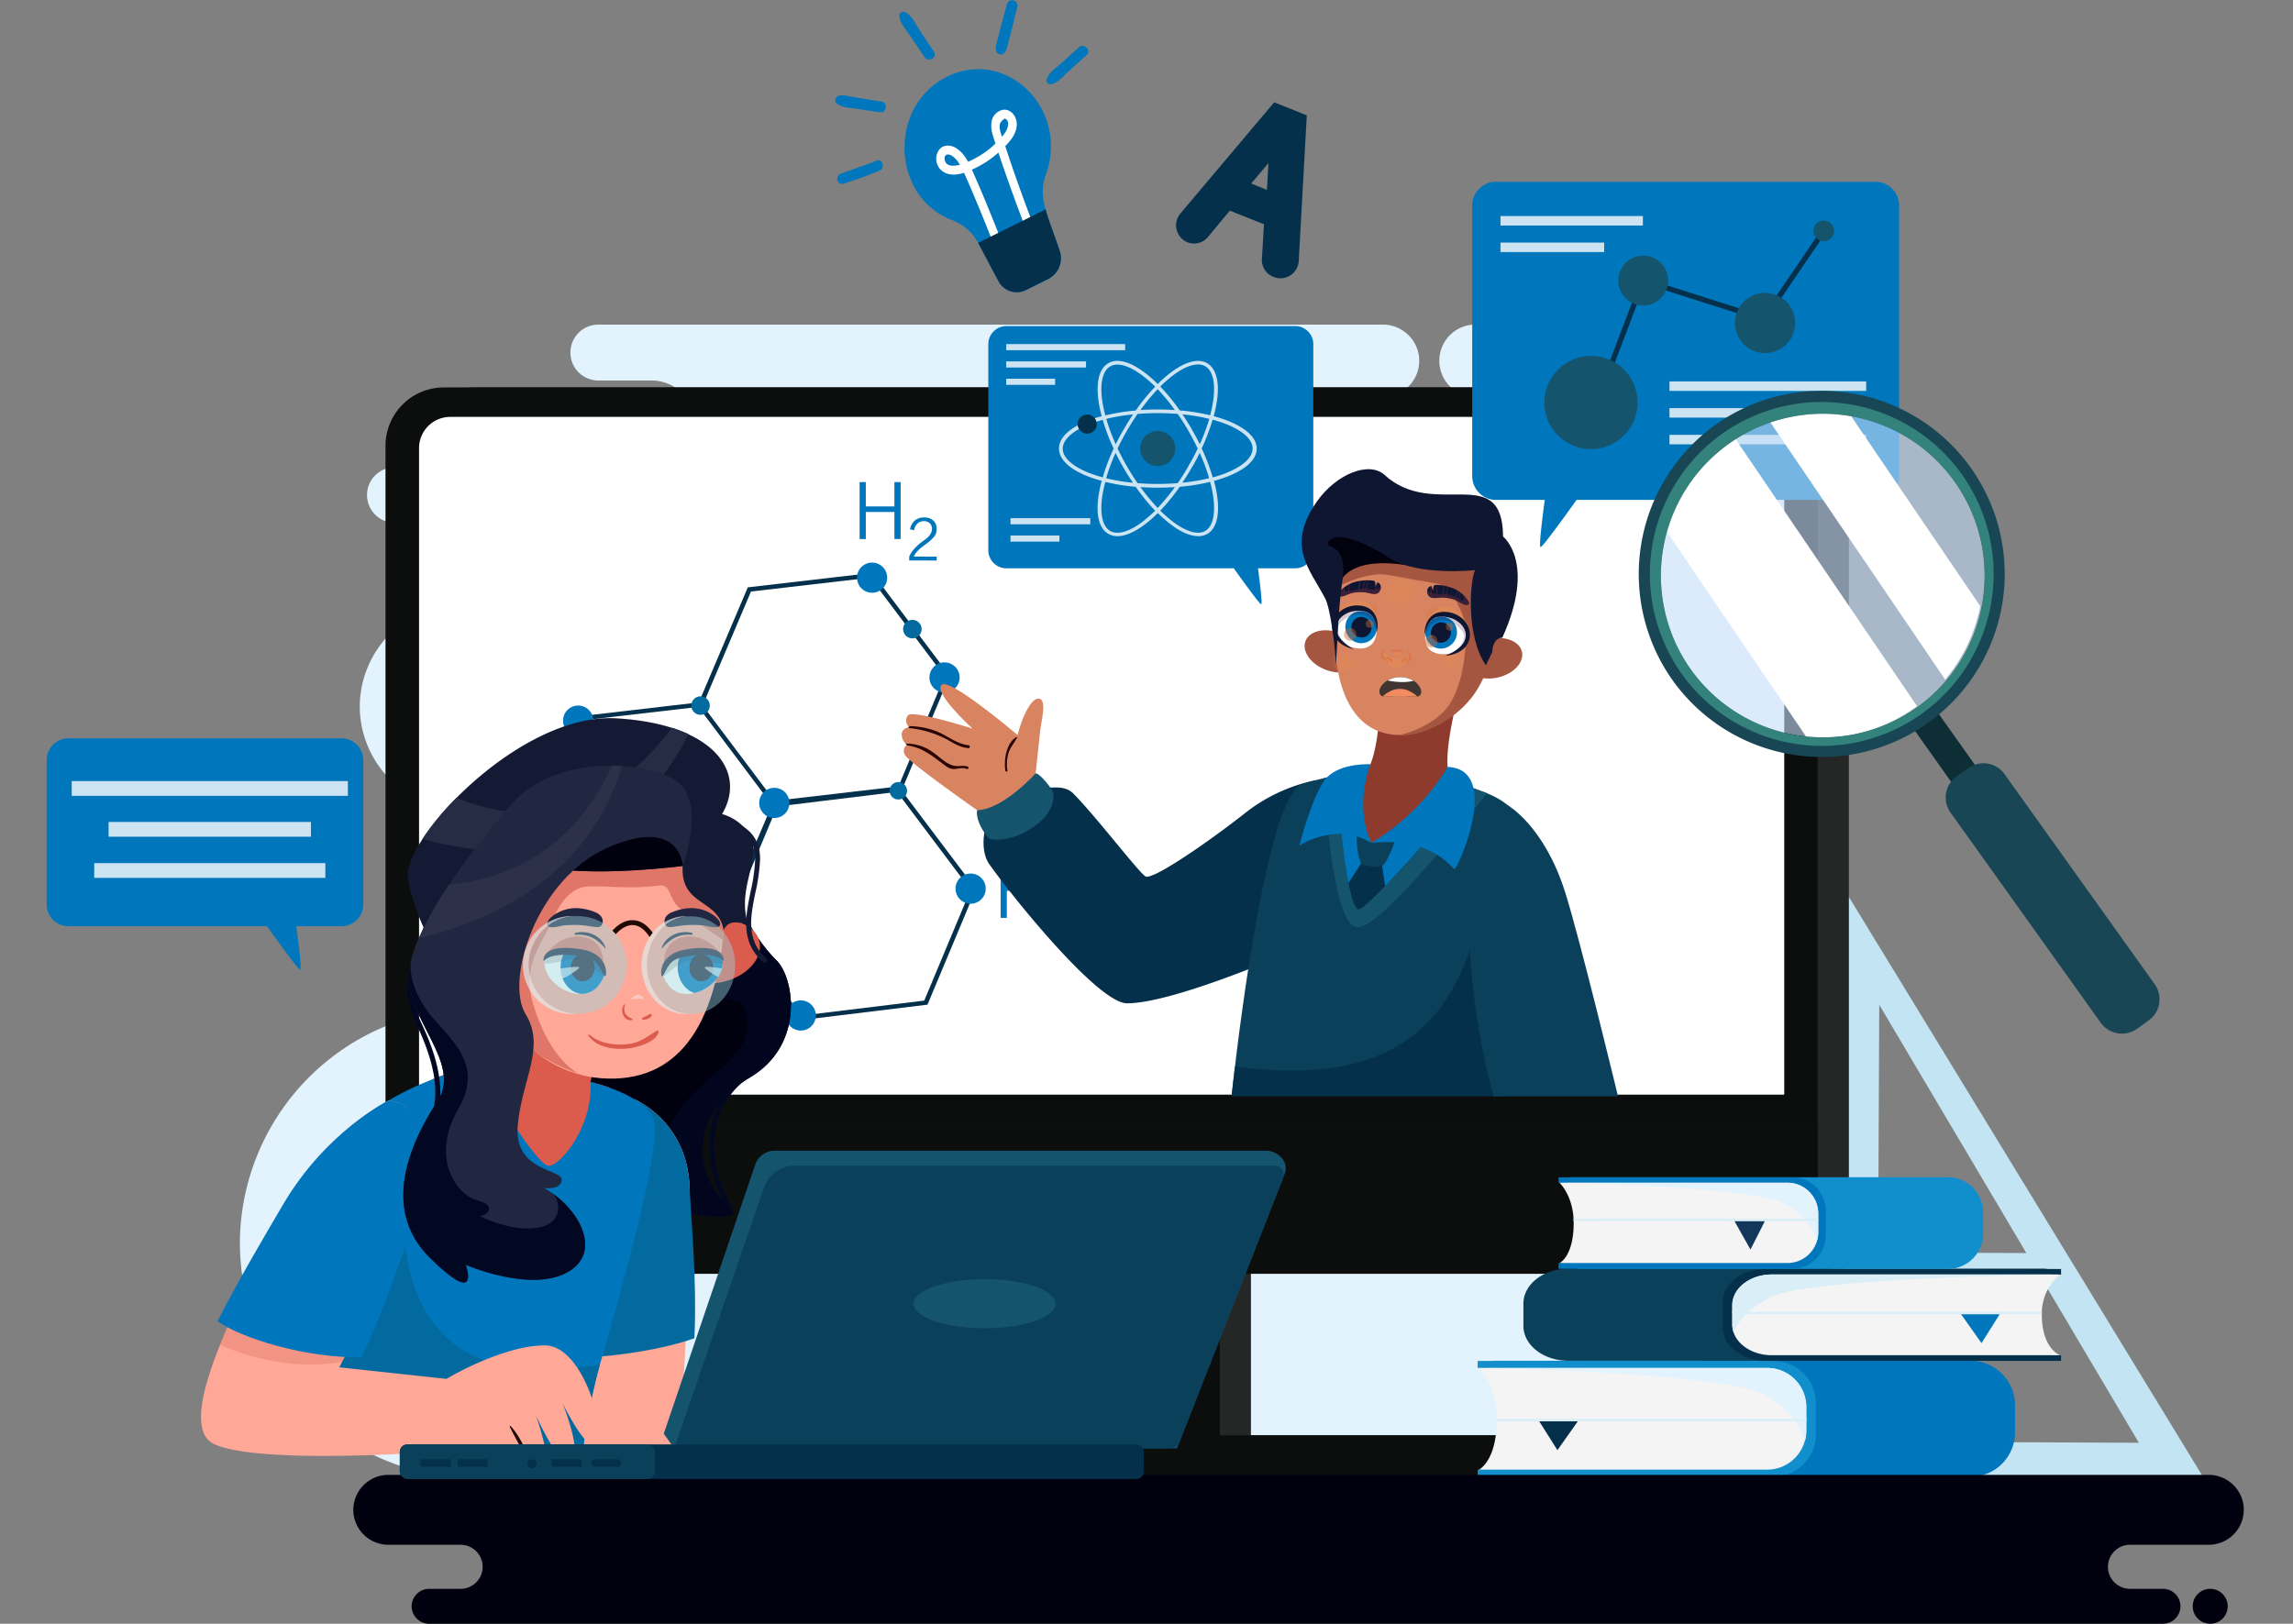 <svg xmlns="http://www.w3.org/2000/svg" xmlns:xlink="http://www.w3.org/1999/xlink" viewBox="0 0 685.04 485.21"><rect x="0" y="0" width="685.04" height="485.21" fill="#808080" stroke="none"/><defs><style>.cls-1{fill:none;}.cls-2{isolation:isolate;}.cls-20,.cls-3{fill:#e3f3fd;}.cls-29,.cls-3,.cls-30,.cls-31,.cls-32,.cls-35,.cls-45,.cls-46,.cls-47,.cls-48,.cls-55,.cls-69,.cls-70{fill-rule:evenodd;}.cls-4{fill:#c3e5f3;}.cls-5{fill:#252626;}.cls-6{fill:#0c0e0e;}.cls-11,.cls-26,.cls-43,.cls-7{fill:#fff;}.cls-8{fill:#0076bd;}.cls-9{fill:#05304b;}.cls-10{fill:#15546d;}.cls-11{opacity:0.8;}.cls-12{fill:#026a9e;}.cls-13{fill:#f4f4f4;}.cls-14,.cls-18{fill:#d3e5f4;}.cls-15{fill:#f47458;}.cls-16{fill:#466eb6;}.cls-17,.cls-28{fill:#50bfa5;}.cls-18,.cls-22,.cls-28,.cls-36,.cls-56,.cls-57,.cls-59,.cls-61,.cls-64,.cls-65{mix-blend-mode:multiply;}.cls-19{fill:#118ecc;}.cls-21{fill:#0b405b;}.cls-22{fill:#daeef7;}.cls-23{fill:#13375b;}.cls-24{fill:#0e2e35;}.cls-25{fill:#c5ddf9;opacity:0.6;}.cls-26{mix-blend-mode:soft-light;}.cls-27{fill:#184655;}.cls-28{opacity:0.5;}.cls-29{fill:#00000f;}.cls-30{fill:#030822;}.cls-31{fill:#0b1329;}.cls-32{fill:#01051d;}.cls-33{fill:#ffa898;}.cls-34{fill:#db5b4d;}.cls-35,.cls-36,.cls-39{fill:#df7668;}.cls-36,.cls-56,.cls-57,.cls-58{opacity:0.4;}.cls-37{fill:#200903;}.cls-38{fill:#f9c7c0;}.cls-40,.cls-47{fill:#212741;}.cls-41{clip-path:url(#clip-path);}.cls-42{fill:#231f20;opacity:0.21;}.cls-43{opacity:0.66;}.cls-44{clip-path:url(#clip-path-2);}.cls-45{fill:#141a33;}.cls-46{fill:#272c45;}.cls-48{fill:#2c3049;}.cls-49{fill:#99d7e0;opacity:0.43;}.cls-49,.cls-58,.cls-62,.cls-63{mix-blend-mode:screen;}.cls-50{fill:#dceeef;opacity:0.68;}.cls-51{fill:#8e3a2d;}.cls-52{fill:#d88460;}.cls-53{fill:#2a0404;}.cls-54,.cls-55{fill:#a55641;}.cls-56{fill:url(#radial-gradient);}.cls-57{fill:url(#radial-gradient-2);}.cls-58{fill:url(#radial-gradient-3);}.cls-59,.cls-63{fill:#e98c4d;}.cls-59{opacity:0.42;}.cls-60,.cls-70{fill:#0e1632;}.cls-61{fill:#320033;opacity:0.2;}.cls-62{fill:#ca6633;}.cls-62,.cls-63,.cls-65{opacity:0.45;}.cls-64{fill:#da774e;}.cls-65{fill:#6c293e;}.cls-66{fill:#3f3632;}.cls-67{clip-path:url(#clip-path-3);}.cls-68{fill:#f28b60;}.cls-69{fill:#01020e;}</style><clipPath id="clip-path"><path class="cls-1" d="M198.06,290.42c-.4,1.16,1.34,3.69,2,4.43,5.52,6.12,18.5-1.79,15.38-9.66a9.67,9.67,0,0,0-7.18-.57c-4.41,1.14-7.63.78-8.61,2.48A28,28,0,0,0,198.06,290.42Z"/></clipPath><clipPath id="clip-path-2"><path class="cls-1" d="M180.53,290.42c.4,1.16-1.34,3.69-2,4.43-5.52,6.12-18.5-1.79-15.38-9.66a9.67,9.67,0,0,1,7.18-.57c4.41,1.14,7.63.78,8.61,2.48A28,28,0,0,1,180.53,290.42Z"/></clipPath><radialGradient id="radial-gradient" cx="343" cy="202.2" r="5.36" gradientTransform="matrix(0.97, 0.07, -0.07, 1, 83.06, -27.87)" gradientUnits="userSpaceOnUse"><stop offset="0" stop-color="#e98c4d"/><stop offset="0.84" stop-color="#e98c4d" stop-opacity="0"/></radialGradient><radialGradient id="radial-gradient-2" cx="127.88" cy="275.62" r="5.36" gradientTransform="matrix(0.92, -0.33, 0.31, 0.94, 230.08, -20.61)" xlink:href="#radial-gradient"/><radialGradient id="radial-gradient-3" cx="323.07" cy="198.23" r="7.14" gradientTransform="matrix(0.97, -0.02, 0.01, 1, 102.86, -14.95)" xlink:href="#radial-gradient"/><clipPath id="clip-path-3"><path class="cls-1" d="M412.16,207.1c.39,1.51,2.24,1,3.4.95s2.25-.09,3.38-.08,2.13.14,3.19.14c.69,0,1.53.23,2.07-.34,1.13-1.2-.4-3.26-1.38-4a7.75,7.75,0,0,0-4.46-1.42,7.3,7.3,0,0,0-4.07,1.13c-1.08.69-2.43,2.09-2.15,3.52Z"/></clipPath></defs><title>ENFJ</title><g class="cls-2"><g id="Layer_2" data-name="Layer 2"><g id="OBJECTS"><rect class="cls-1" width="685.04" height="485.21"/><path class="cls-3" d="M141.87,441.72a70.41,70.41,0,0,1-70.2-70.2h0a70.4,70.4,0,0,1,70.2-70.2h0a29.77,29.77,0,0,0,29.68-29.68h0A29.77,29.77,0,0,0,141.87,242h-3.53a31,31,0,0,1-30.86-30.86h0a31,31,0,0,1,30.86-30.86h10.84a12,12,0,0,0,12-12h0a12,12,0,0,0-12-12h-8a8.32,8.32,0,0,1-8.29-8.29h0a8.32,8.32,0,0,1,8.29-8.29h53.53a13.07,13.07,0,0,0,13-13h0a13.07,13.07,0,0,0-13-13h-16a8.32,8.32,0,0,1-8.29-8.29h0A8.32,8.32,0,0,1,178.74,97H413.15A10.85,10.85,0,0,1,424,107.81h0a10.85,10.85,0,0,1-10.82,10.82H396.73a17.05,17.05,0,0,0-17,17h0a17.05,17.05,0,0,0,17,17h63.5a10.85,10.85,0,0,1,10.82,10.82h0a10.85,10.85,0,0,1-10.82,10.82H449.84a15.72,15.72,0,0,0-15.68,15.68h0a15.72,15.72,0,0,0,15.68,15.68H464a40.38,40.38,0,0,1,40.27,40.27h0A40.39,40.39,0,0,1,464,286.16h-4.61a38.84,38.84,0,0,0-38.73,38.73h0a38.84,38.84,0,0,0,38.73,38.73h10a39.17,39.17,0,0,1,39.05,39.05h0a39.17,39.17,0,0,1-39.05,39.05Zm299-323.1A10.82,10.82,0,1,0,430,107.81a10.82,10.82,0,0,0,10.82,10.82ZM117.94,156.21a8.29,8.29,0,1,0-8.29-8.29A8.29,8.29,0,0,0,117.94,156.21Z"/><path class="cls-4" d="M552,267.44l-.78,174.11,107.38.48Zm53.38,107-44.28-.2.33-74ZM561.07,380l47.76.21L639,431.13l-78.12-.35Z"/><path class="cls-5" d="M141.92,115.77h393a17.44,17.44,0,0,1,17.44,17.44V368.39c0,6.76-4.47,12.23-10,12.23H373.72v48.27h99.93a13.52,13.52,0,0,1,13.51,13.51H191.84a13.52,13.52,0,0,1,13.51-13.51h99.93V380.63H134.46c-5.51,0-10-5.48-10-12.23V133.21A17.44,17.44,0,0,1,141.92,115.77Z"/><path class="cls-6" d="M196,428.89H296V371.82h68.43v57.07h99.93a13.52,13.52,0,0,1,13.51,13.51H182.53A13.52,13.52,0,0,1,196,428.89Z"/><path class="cls-6" d="M115.17,335.91V133.21a17.44,17.44,0,0,1,17.44-17.44h393a17.44,17.44,0,0,1,17.44,17.44v202.7Z"/><path class="cls-6" d="M543.06,335.91v32.48c0,6.76-4.47,12.23-10,12.23H125.14c-5.51,0-10-5.48-10-12.23V335.91Z"/><path class="cls-7" d="M125.19,327.11V133.75a9.35,9.35,0,0,1,9.51-9.18H523.54a9.35,9.35,0,0,1,9.51,9.18V327.11Z"/><path class="cls-8" d="M446.92,54.32H560.29a7.1,7.1,0,0,1,7.09,7.11v80.84a7.1,7.1,0,0,1-7.09,7.11H471c-3.61,5.06-10.16,14.11-10.74,14.11s.5-8.55,1.24-14.11H446.92a7.1,7.1,0,0,1-7.09-7.11V61.43A7.1,7.1,0,0,1,446.92,54.32Z"/><polygon class="cls-9" points="479.71 115.54 478.24 114.98 490.43 82.85 526.63 94.38 544.22 68.52 545.52 69.41 527.27 96.23 491.37 84.8 479.71 115.54"/><circle class="cls-10" cx="475.32" cy="120.26" r="13.93" transform="translate(-14.35 145.1) rotate(-17.1)"/><circle class="cls-10" cx="527.32" cy="96.49" r="9" transform="translate(-5.06 159.34) rotate(-17.1)"/><circle class="cls-10" cx="544.87" cy="68.96" r="3.1" transform="translate(3.81 163.29) rotate(-17.1)"/><circle class="cls-10" cx="490.9" cy="83.82" r="7.45" transform="translate(-2.94 148.07) rotate(-17.1)"/><rect class="cls-11" x="498.76" y="113.98" width="58.76" height="2.83"/><rect class="cls-11" x="498.76" y="121.96" width="42.55" height="2.83"/><rect class="cls-11" x="448.27" y="64.56" width="42.55" height="2.83"/><rect class="cls-11" x="448.27" y="72.49" width="30.98" height="2.83"/><rect class="cls-11" x="498.76" y="129.94" width="58.76" height="2.83"/><path class="cls-8" d="M386.95,97.44H300.66a5.41,5.41,0,0,0-5.4,5.42v61.54a5.41,5.41,0,0,0,5.4,5.42h67.94c2.75,3.85,7.73,10.74,8.17,10.74s-.38-6.51-.94-10.74h11.12a5.41,5.41,0,0,0,5.4-5.42V102.86A5.41,5.41,0,0,0,386.95,97.44Z"/><path class="cls-11" d="M366.54,125.64a40.06,40.06,0,0,0-3.94-1.27,40.11,40.11,0,0,0,.87-4c1-6-.06-10.24-2.85-11.84s-6.94-.38-11.68,3.45a40.1,40.1,0,0,0-3.07,2.77,40.1,40.1,0,0,0-3.07-2.77c-4.75-3.84-8.89-5.06-11.68-3.45s-3.8,5.82-2.85,11.84a40.18,40.18,0,0,0,.87,4,40.09,40.09,0,0,0-3.94,1.27c-5.7,2.19-8.83,5.17-8.83,8.39s3.14,6.2,8.83,8.39a40.13,40.13,0,0,0,3.94,1.27,40.18,40.18,0,0,0-.87,4c-1,6,.06,10.23,2.85,11.84a5.35,5.35,0,0,0,2.72.69c2.5,0,5.58-1.41,9-4.14a40.1,40.1,0,0,0,3.07-2.77,40.1,40.1,0,0,0,3.07,2.77c3.38,2.74,6.46,4.14,9,4.14a5.35,5.35,0,0,0,2.72-.69c2.79-1.61,3.8-5.82,2.85-11.84a40.11,40.11,0,0,0-.87-4,40.09,40.09,0,0,0,3.94-1.27c5.7-2.19,8.83-5.17,8.83-8.39S372.24,127.83,366.54,125.64Zm-16.9-12.84c3.16-2.55,6-3.89,8.28-3.89a4.25,4.25,0,0,1,2.15.53c2.33,1.34,3.17,5.25,2.31,10.71a39.13,39.13,0,0,1-.85,3.94,60.78,60.78,0,0,0-9.08-1.46,60.8,60.8,0,0,0-5.81-7.13A39,39,0,0,1,349.64,112.8Zm5.4,26.52c-1,1.76-2.08,3.45-3.19,5.05-1.94.16-3.94.24-6,.24s-4-.08-6-.24c-1.11-1.6-2.18-3.29-3.19-5.05s-1.94-3.53-2.78-5.29c.83-1.76,1.76-3.53,2.78-5.29s2.09-3.45,3.19-5.05c1.94-.16,3.94-.24,6-.24s4,.08,6,.24c1.11,1.6,2.18,3.29,3.19,5.05s1.94,3.53,2.78,5.29C357,135.79,356.06,137.56,355,139.32Zm3.38-4a58.63,58.63,0,0,1,2.82,7.57,58.64,58.64,0,0,1-8,1.34q1.41-2.1,2.72-4.37C356.87,138.37,357.68,136.85,358.42,135.33ZM351,145.55a58.66,58.66,0,0,1-5.14,6.23,58.66,58.66,0,0,1-5.14-6.23c1.68.11,3.4.17,5.14.17S349.34,145.66,351,145.55Zm-12.54-1.3a58.66,58.66,0,0,1-8-1.34,58.62,58.62,0,0,1,2.82-7.57c.74,1.51,1.55,3,2.42,4.54S337.54,142.84,338.48,144.24Zm-5.14-11.51a58.61,58.61,0,0,1-2.82-7.57,58.64,58.64,0,0,1,8-1.34q-1.41,2.1-2.72,4.37C334.88,129.7,334.08,131.22,333.34,132.73Zm7.4-10.21a58.67,58.67,0,0,1,5.14-6.23,58.64,58.64,0,0,1,5.14,6.23c-1.68-.11-3.4-.17-5.14-.17S342.42,122.4,340.74,122.52ZM356,128.19q-1.31-2.26-2.72-4.37a58.64,58.64,0,0,1,8,1.34,58.63,58.63,0,0,1-2.82,7.57C357.68,131.22,356.87,129.7,356,128.19Zm-26.63-8c-.86-5.46,0-9.37,2.31-10.71a4.24,4.24,0,0,1,2.15-.53c2.23,0,5.12,1.34,8.28,3.89a39.09,39.09,0,0,1,3,2.7,60.8,60.8,0,0,0-5.81,7.13,60.8,60.8,0,0,0-9.07,1.46A39.09,39.09,0,0,1,329.37,120.16Zm-3.76,21.23c-5.16-2-8.12-4.67-8.12-7.36s3-5.37,8.12-7.36a39,39,0,0,1,3.83-1.24,60.75,60.75,0,0,0,3.27,8.59,60.75,60.75,0,0,0-3.27,8.6A39.06,39.06,0,0,1,325.61,141.39Zm16.5,13.88c-4.3,3.48-8.1,4.7-10.43,3.36s-3.17-5.25-2.31-10.71a39.1,39.1,0,0,1,.85-3.94,60.79,60.79,0,0,0,9.07,1.46,60.76,60.76,0,0,0,5.81,7.13A39.06,39.06,0,0,1,342.11,155.26Zm20.27-7.36c.86,5.46,0,9.37-2.31,10.71s-6.13.12-10.43-3.36a39,39,0,0,1-3-2.7,60.77,60.77,0,0,0,5.81-7.13,60.8,60.8,0,0,0,9.08-1.46A39.12,39.12,0,0,1,362.38,147.91Zm3.76-6.52a39.06,39.06,0,0,1-3.83,1.24A60.76,60.76,0,0,0,359,134a60.76,60.76,0,0,0,3.27-8.59,39.06,39.06,0,0,1,3.83,1.24c5.16,2,8.12,4.67,8.12,7.36S371.31,139.4,366.15,141.39Z"/><circle class="cls-10" cx="345.88" cy="134.03" r="5.24"/><circle class="cls-9" cx="324.8" cy="126.73" r="2.86"/><rect class="cls-11" x="300.61" y="102.82" width="35.54" height="1.83"/><rect class="cls-11" x="300.61" y="107.99" width="23.84" height="1.83"/><rect class="cls-11" x="300.61" y="113.17" width="14.61" height="1.83"/><rect class="cls-11" x="301.89" y="154.84" width="23.84" height="1.83"/><rect class="cls-11" x="301.89" y="160.02" width="14.61" height="1.83"/><path class="cls-8" d="M282.94,22.92c-17.75,8.8-16.68,36.11,1.71,42.94a14.63,14.63,0,0,1,7.73,7l5.87,11.09a6.16,6.16,0,0,0,8.24,2.75l6.72-3.33a7,7,0,0,0,3.37-8.5c-4.14-12-6.49-16.13-4.1-22.77C319.49,32.65,300.69,14.12,282.94,22.92Z"/><path class="cls-7" d="M309.16,68.37l-2.31,1c-.14-.38-4.31-11-8.58-23.76a30.38,30.38,0,0,1-7.92,5.09c4.48,9.91,9.78,23.74,9.8,23.78l-2.31,1S292.49,61.58,288,51.64c-4.66,1.47-6.72-.49-7.4-1.43a4.7,4.7,0,0,1-.13-5.34c1.67-2.36,5.81-1.95,8.75,3.47a28,28,0,0,0,8.18-5.43c-.72-2.16-1.49-4.2-1.2-6.22a4.27,4.27,0,0,1,3.76-3.92c2.79-.09,5.64,3.9,2.28,8.65a20.51,20.51,0,0,1-1.92,2.26C304.81,57.36,308.87,67.58,309.16,68.37Zm-9.82-27.51c3-3.47,1.65-5.28.82-5.42C298.2,36.74,298.36,37.88,299.34,40.85Zm-17.08,7c.4,1.93,2.71,1.87,4.51,1.36C284.55,45.42,281.75,45.4,282.27,47.88Z"/><path class="cls-9" d="M292.21,72.57l.16.27,5.87,11.09a6.16,6.16,0,0,0,8.24,2.75l6.72-3.33a7,7,0,0,0,3.37-8.5c-1.84-5.35-3.33-9.13-4.2-12.27Z"/><path class="cls-8" d="M324.57,16.49l-5.51,5c-1.44,1.3-3.33,3.67-5.41,3.66a1,1,0,0,1-1-1c.23-2.15,2.61-3.67,4.12-5l5.54-5c1.58-1.41,3.89.94,2.3,2.37Z"/><path class="cls-8" d="M303.95,2c-3.32,13.2-3.08,12.88-4,13.89a1.41,1.41,0,0,1-2.34-.65c-.3-1.25-.25-.9,3.2-14.08a1.63,1.63,0,0,1,3.14.84Z"/><path class="cls-8" d="M276.18,17,272,10.83C270.75,9,268.91,7,268.65,4.75c-.11-1,1.14-1.49,1.88-1.08,2,1.07,3.14,3.75,4.34,5.55L279,15.46c1.17,1.75-1.68,3.33-2.85,1.59Z"/><path class="cls-8" d="M262.7,51A107.7,107.7,0,0,1,252,54.88c-2,.55-2.64-2.34-.78-3,3.57-1.28,7.16-2.47,10.7-3.86,1.85-.73,2.59,2.26.78,3Z"/><path class="cls-8" d="M263.08,33.55c-2.26-.27-4.52-.61-6.77-1-2.05-.33-4.73-.32-6.38-1.64-.88-.7-.24-2,.65-2.32,1.11-.35,1.44-.08,6.32.73,2.2.36,4.41.68,6.6,1.07,1.76.31,1.38,3.35-.42,3.14Z"/><path class="cls-9" d="M269.36,236.23l14.36-34.3L260.6,171.19l-37.19,4.32-14.63,34.38L172,214.17,157,249.57l22.73,30.21,36.9-4.51,22.27,29.6,38.19-4.66,14.46-34.54Zm-45-59.47L260,172.62l22.2,29.5L268.42,235l0,0-37.05,4.31-21.45-28.52Zm-65.83,72.62,14.45-34,35.65-4.14,22,29.29-14.2,33.37-36.15,4.41ZM276.12,299l-36.64,4.47L218,274.88,232.17,241l35.8-4.37,22,29.25Z"/><circle class="cls-8" cx="260.54" cy="172.62" r="4.51"/><circle class="cls-8" cx="172.73" cy="215.34" r="4.51"/><circle class="cls-8" cx="282.18" cy="202.44" r="4.51"/><circle class="cls-8" cx="289.98" cy="265.54" r="4.51"/><circle class="cls-8" cx="239.23" cy="303.44" r="4.51"/><circle class="cls-8" cx="231.33" cy="239.93" r="4.51"/><circle class="cls-12" cx="272.57" cy="187.99" r="2.77"/><circle class="cls-12" cx="209.29" cy="210.84" r="2.77"/><circle class="cls-12" cx="268.38" cy="236.3" r="2.61"/><circle class="cls-12" cx="156.96" cy="249.46" r="3.8"/><path class="cls-8" d="M256.81,161.06v-17h1.85v7.27h8.55v-7.27h1.86v17h-1.86V153h-8.55v8.1Z"/><path class="cls-8" d="M298.94,274.28v-17h1.85v7.27h8.55v-7.27h1.86v17h-1.86v-8.1h-8.55v8.1Z"/><path class="cls-8" d="M271.63,167.48V166.3a8.81,8.81,0,0,1,1.1-1.82,12.66,12.66,0,0,1,1.69-1.76q.45-.4,1.45-1.12a11.16,11.16,0,0,0,1.39-1.13,5.14,5.14,0,0,0,.89-1.21,2.58,2.58,0,0,0,.28-1.16,2.31,2.31,0,0,0-.64-1.73,2.42,2.42,0,0,0-1.77-.63,2.76,2.76,0,0,0-1.93.7,3.62,3.62,0,0,0-1,2l-1.22-.26a4.58,4.58,0,0,1,1.45-2.65,4.18,4.18,0,0,1,2.78-.9,3.89,3.89,0,0,1,2.73.92,3.21,3.21,0,0,1,1,2.49,4.22,4.22,0,0,1-.16,1.21,3.34,3.34,0,0,1-.5,1,12.88,12.88,0,0,1-2.7,2.44l-.68.5A12.78,12.78,0,0,0,274,164.8a5.7,5.7,0,0,0-1,1.52h6.84v1.17Z"/><path class="cls-9" d="M390.41,34.47l-9.73-3.91-28,33.19a5.5,5.5,0,0,0,2.06,8.65h0a5.38,5.38,0,0,0,6.15-1.59l6.52-7.86L377.62,67,377,77.34a5.43,5.43,0,0,0,3.36,5.37l.19.07A5.46,5.46,0,0,0,388,77.94Zm-16.6,20.37,5.14-6.1-.45,8Z"/><rect class="cls-13" x="209.83" y="406.07" width="101.81" height="35.66" transform="translate(521.46 847.8) rotate(180)"/><rect class="cls-14" x="209.83" y="412.6" width="101.81" height="0.6" transform="translate(521.46 825.8) rotate(180)"/><rect class="cls-14" x="209.83" y="418.48" width="101.81" height="0.6" transform="translate(521.46 837.56) rotate(180)"/><rect class="cls-14" x="209.83" y="424.36" width="101.81" height="0.6" transform="translate(521.46 849.33) rotate(180)"/><rect class="cls-14" x="209.83" y="430.25" width="101.81" height="0.6" transform="translate(521.46 861.09) rotate(180)"/><path class="cls-14" d="M261.45,419.08s-47.9,4.11-53.91,9.27c0,0,.3-6.12,2.28-9.87l15,.57Z"/><polygon class="cls-15" points="287.07 419.08 281.85 427.36 276 419.08 287.07 419.08"/><polygon class="cls-16" points="262.7 424.96 257.47 433.24 251.63 424.96 262.7 424.96"/><rect class="cls-14" x="209.83" y="436.1" width="101.81" height="0.6" transform="translate(521.46 872.8) rotate(180)"/><polygon class="cls-17" points="235.64 430.87 230.41 439.14 224.56 430.87 235.64 430.87"/><polygon class="cls-18" points="287.4 406.07 287.4 423.76 287.4 424.04 287.4 441.73 311.63 441.73 311.63 424.04 311.63 423.76 311.63 406.07 287.4 406.07"/><path class="cls-8" d="M449.23,407.74h-5.66a5.52,5.52,0,0,1,3.34-1.12H588.6A13.29,13.29,0,0,1,602,419.78v8.36A13.29,13.29,0,0,1,588.6,441.3l-140.1,0Z"/><path class="cls-19" d="M529.67,406.66a12.71,12.71,0,0,1,12.84,12.58v9.45a12.71,12.71,0,0,1-12.84,12.58h-88.2v-2.11h.36l22.42-2.08,4.53-17.43s-8.75-9.63-9.32-9.88-17.64-1-17.64-1h-.36v-2.1Z"/><path class="cls-13" d="M447.19,423.9c0-10.19-5.37-15.13-5.37-15.13h86a11.68,11.68,0,0,1,11.79,11.56v7.27a11.68,11.68,0,0,1-11.79,11.56h-86S447.19,436.73,447.19,423.9Z"/><path class="cls-20" d="M539.65,420.33v7.27a11.38,11.38,0,0,1-.34,2.77c-2.9-7-8.46-13.67-19.05-15.82-24.72-5-78.44-5.78-78.44-5.78h86A11.68,11.68,0,0,1,539.65,420.33Z"/><path class="cls-21" d="M608,380h5.66a6.51,6.51,0,0,0-3.34-.89H468.55c-7.42,0-13.43,4.67-13.43,10.44v6.63c0,5.77,6,10.44,13.43,10.44l140.15,0Z"/><path class="cls-9" d="M527.51,379.17c-7.09,0-12.84,4.47-12.84,10v7.49c0,5.51,5.75,10,12.84,10h88.24V405h-.36l-22.43-1.65-4.53-13.83s8.75-7.64,9.32-7.84,17.64-.8,17.64-.8h.36v-1.67Z"/><path class="cls-13" d="M610,392.85a15.24,15.24,0,0,1,5.37-12H529.31c-6.51,0-11.79,4.11-11.79,9.17v5.77c0,5.07,5.28,9.17,11.79,9.17H615.4S610,403,610,392.85Z"/><path class="cls-22" d="M517.52,390v5.77a7.27,7.27,0,0,0,.34,2.2c2.9-5.52,8.47-10.84,19.06-12.55,24.73-4,78.47-4.59,78.47-4.59H529.31C522.8,380.85,517.52,385,517.52,390Z"/><polygon class="cls-8" points="597.42 392.71 591.97 401.35 585.87 392.71 597.42 392.71"/><path class="cls-22" d="M517.6,392.71H610V392c0-.1-92.51,0-92.51,0Z"/><polygon class="cls-9" points="459.84 424.7 465.29 433.33 471.39 424.7 459.84 424.7"/><path class="cls-22" d="M539.66,424.7H447.23V424c0-.1,92.51,0,92.51,0Z"/><path class="cls-19" d="M471.75,352.66h-4.47a4.36,4.36,0,0,1,2.64-.88H581.86a10.5,10.5,0,0,1,10.6,10.4v6.6a10.5,10.5,0,0,1-10.6,10.4l-110.68,0Z"/><path class="cls-8" d="M535.3,351.8a10,10,0,0,1,10.14,9.94v7.46a10,10,0,0,1-10.14,9.94H465.62v-1.67h.29l17.71-1.64,3.58-13.77s-6.91-7.61-7.36-7.81-13.93-.79-13.93-.79h-.29V351.8Z"/><path class="cls-13" d="M470.14,365.42c0-8.05-4.24-12-4.24-12h68a9.22,9.22,0,0,1,9.31,9.13v5.74a9.22,9.22,0,0,1-9.31,9.13h-68S470.14,375.56,470.14,365.42Z"/><path class="cls-20" d="M543.19,362.6v5.74a9,9,0,0,1-.27,2.19A19.92,19.92,0,0,0,527.86,358c-19.53-4-62-4.57-62-4.57h68A9.22,9.22,0,0,1,543.19,362.6Z"/><polygon class="cls-23" points="518.16 364.86 522.96 373.39 527.28 364.86 518.16 364.86"/><path class="cls-22" d="M543.19,364.86H470.1v-.69c0-.1,73.08,0,73.08,0Z"/><path class="cls-24" d="M572.87,211.91q1.81-1.28,3.43-2.69l15.51,21.87c1,1.34.14,3.56-1.82,5s-4.32,1.43-5.28.08l-15.51-21.87Q571.05,213.19,572.87,211.91Z"/><ellipse class="cls-25" cx="544.41" cy="171.77" rx="48.38" ry="48.68" transform="translate(0.96 346.57) rotate(-35.34)"/><path class="cls-26" d="M572.71,211a48.34,48.34,0,0,1-33,9.3L497.65,158.4l.08-.29a48.67,48.67,0,0,1,20.5-27.31Z"/><path class="cls-26" d="M552.72,123.9l38.89,57.24c-.29,1.46-.65,2.93-1.08,4.39a48.77,48.77,0,0,1-9.4,17.55l-52.52-77.3A47.94,47.94,0,0,1,552.72,123.9Z"/><path class="cls-27" d="M499.79,203.41a54.7,54.7,0,1,0,12.78-76.53A54.87,54.87,0,0,0,499.79,203.41Zm5.15-3.65a48.38,48.38,0,1,1,67.62,11.72A48.53,48.53,0,0,1,504.94,199.76Z"/><path class="cls-28" d="M502.5,201.49a51.38,51.38,0,1,0,12-71.89A51.54,51.54,0,0,0,502.5,201.49Zm2.44-1.73a48.38,48.38,0,1,1,67.62,11.72A48.53,48.53,0,0,1,504.94,199.76Z"/><path class="cls-27" d="M638.44,307.43l3.49-2.51a7.77,7.77,0,0,0,1.77-10.85l-44.85-62.76A7.77,7.77,0,0,0,588,229.54L584.52,232a7.77,7.77,0,0,0-1.77,10.85l44.85,62.76A7.77,7.77,0,0,0,638.44,307.43Z"/><path class="cls-8" d="M102,220.62H20.47a6.53,6.53,0,0,0-6.53,6.53v43.09a6.53,6.53,0,0,0,6.53,6.53h59.3c3.33,4.64,9.36,13,9.89,13s-.46-7.85-1.14-13H102a6.53,6.53,0,0,0,6.53-6.53V227.15A6.53,6.53,0,0,0,102,220.62Z"/><rect class="cls-11" x="21.42" y="233.4" width="82.51" height="4.41"/><rect class="cls-11" x="32.44" y="245.62" width="60.46" height="4.41"/><rect class="cls-11" x="28.15" y="257.92" width="69.05" height="4.41"/><path class="cls-29" d="M659.91,461.61H636.33a6.6,6.6,0,0,0-6.58,6.58h0a6.6,6.6,0,0,0,6.58,6.58h9.87a5.24,5.24,0,0,1,5.22,5.22h0a5.24,5.24,0,0,1-5.22,5.22h-518a5.24,5.24,0,0,1-5.22-5.22h0a5.24,5.24,0,0,1,5.22-5.22h9.42a6.6,6.6,0,0,0,6.58-6.58h0a6.6,6.6,0,0,0-6.58-6.58H116a10.48,10.48,0,0,1-10.45-10.44h0A10.48,10.48,0,0,1,116,440.72h543.9a10.48,10.48,0,0,1,10.44,10.45h0a10.48,10.48,0,0,1-10.44,10.44Zm.4,23.6a5.22,5.22,0,1,0-5.22-5.22A5.22,5.22,0,0,0,660.31,485.21Z"/><path class="cls-30" d="M223,320.63a.74.74,0,1,1,.85,1.21,23.86,23.86,0,0,0-10.21,16.66c-1,7.3,1,15.21,5,22.12a.74.74,0,1,1-1.28.74c-4.15-7.17-6.23-15.43-5.19-23.06A25.28,25.28,0,0,1,223,320.63Z"/><path class="cls-31" d="M223.79,275.75A46.07,46.07,0,0,0,232,287c5.27,5.21,8.55,25.19-8,35s-18.55,27.08-6.12,38.58-79.7-13.69-79.7-13.69l10.63-46.08,41.92-15.05S223.39,274.68,223.79,275.75Z"/><path class="cls-32" d="M225.82,279.29A45.19,45.19,0,0,0,232,287c5.27,5.21,8.55,25.19-8,35s-18.55,27.08-6.12,38.58-79.7-13.69-79.7-13.69l10.63-46.08,41.92-15.05s15-5.12,24.86-8.08A19.3,19.3,0,0,0,225.82,279.29Z"/><path class="cls-29" d="M205.9,362.71c-6.44-1-14.63-2.66-23.08-4.57-7.85-4.18-14.59-8.61-14.34-9.47.69-2.35-29.52-5.42-28.64-9.24s15.54-30.9,15.54-30.9l44.4-12.26,21,2.79s6.68,7.25-1.66,16.52-31,21.27-15.8,42.63A19,19,0,0,1,205.9,362.71Z"/><path class="cls-31" d="M220.2,283.06c-4.1-1.6-5.91,3.24-5.91,3.24l-.27,4.81c-1.63-.09-3.46-2.57-3.34-4.69s.25-4.4.25-4.4a45.82,45.82,0,0,1-5.27-11.12s7.13,7.7,16.3,8.49c-.87,1.75-1.72,3.5-1.76,3.67Zm-68-7.31c-.73.95-1.51,1.88-2.36,2.79,0,0-.13,2.28-.25,4.4s-2.22,4.37-3.85,4.28l.27-4.81S139.3,293.2,134.92,293c0,0-11.77-19.33-13.08-30.85a10.11,10.11,0,0,1,.69-4.3C122.52,258.26,122.38,270.64,152.19,275.76Z"/><path class="cls-32" d="M220.2,283.06c-4.1-1.6-5.91,3.24-5.91,3.24l-.27,4.81c-1.63-.09-3.46-2.57-3.34-4.69s.25-4.4.25-4.4a45.82,45.82,0,0,1-5.27-11.12s7.13,7.7,16.3,8.49c-.87,1.75-1.72,3.5-1.76,3.67Zm-68-7.31c-.73.95-1.51,1.88-2.36,2.79,0,0-.13,2.28-.25,4.4s-2.22,4.37-3.85,4.28l.27-4.81S139.3,293.2,134.92,293c0,0-11.77-19.33-13.08-30.85a10.11,10.11,0,0,1,.69-4.3C122.52,258.26,122.38,270.64,152.19,275.76Z"/><g id="_Group_" data-name="&lt;Group&gt;"><g id="_Group_2" data-name="&lt;Group&gt;"><g id="_Group_3" data-name="&lt;Group&gt;"><g id="_Group_4" data-name="&lt;Group&gt;"><path id="_Path_" data-name="&lt;Path&gt;" class="cls-33" d="M205.6,382.71c-.21,5.93-.49,12.13-.77,18.09-.1,2-.19,4-.3,5.95-.81,16.13-1.64,29.3-1.64,29.3l-31.26-.72,4.6-27.57.38-2.26,3.29-19.65,9.6-57.39s15.7,6.48,16.49,25.92C206.26,360.58,206,371.17,205.6,382.71Z"/><path id="_Path_2" data-name="&lt;Path&gt;" class="cls-12" d="M207.45,399.89c-9.77,3.48-23.79,5.36-30.83,5.59l12.89-77s15.7,6.48,16.49,25.92C206.39,363.78,208.29,382.34,207.45,399.89Z"/></g><g id="_Group_5" data-name="&lt;Group&gt;"><g id="_Group_6" data-name="&lt;Group&gt;"><path id="_Path_3" data-name="&lt;Path&gt;" class="cls-34" d="M182.1,325c.09,15.27-12.19,28.11-22.54,29.34-9.46,1.14-24.9-22.71-30.44-31.81a124,124,0,0,1,13.19-4.4s3-7.92,5.24-14.37c.65-1.81,1.24-3.53,1.7-4.9a23.53,23.53,0,0,0,.93-3.19l30.69,9.6-.21.86L177.48,319l-1.06,4.31A50.26,50.26,0,0,1,182.1,325Z"/></g><g id="_Group_7" data-name="&lt;Group&gt;"><g id="_Group_8" data-name="&lt;Group&gt;"><ellipse id="_Path_4" data-name="&lt;Path&gt;" class="cls-34" cx="213.97" cy="284.4" rx="13.26" ry="9.24" transform="translate(-60.43 57.75) rotate(-13.49)"/><g id="_Group_9" data-name="&lt;Group&gt;"><path id="_Path_5" data-name="&lt;Path&gt;" class="cls-33" d="M216.53,274.66c-2.27,33.29-14.9,49-36.65,47.56s-39-23.42-37.49-50.33c2.22-40.2,22.26-48.52,44-47.06S218.36,247.76,216.53,274.66Z"/></g><ellipse id="_Path_6" data-name="&lt;Path&gt;" class="cls-34" cx="139.05" cy="281.46" rx="9.24" ry="13.26" transform="translate(-171.09 330.18) rotate(-72.64)"/><path class="cls-35" d="M154.68,234.61c-6.35,5.31-11.69,23.28-11.92,31.64,0,0,2.46-.64.16,15.12-3.09,21.11,16.23,34.9,29.75,39.38-7-4.26-11.25-13.47-13.43-20.83-3.51-11.83,3-18.17,5.92-25.18s6.89-9.66,10.3-9.83c6.15-.3,12.83.91,21.43-.31,3.68-.52,2.72,3.86,6.12,6.74,4.54,3.85,13,9.6,13,9.6,2.06-12.82-9-42.14-12.67-46.09-7.95-.32-27.2-1.24-35.79-2.79C163.89,231.42,159.41,232.55,154.68,234.61Z"/></g></g></g><g id="_Group_10" data-name="&lt;Group&gt;"><path id="_Path_7" data-name="&lt;Path&gt;" class="cls-8" d="M179.23,407.76c-3.66,12.63-5.45,28.28-5.45,28.28L81.15,427.9S96.14,351,106.53,337a26,26,0,0,1,4.51-4.6c5.08-4.12,12-7.44,18.07-9.84a124,124,0,0,1,13.19-4.4s17.94,30.76,21.79,30.22,13.12-12.29,12.32-25.05a50.26,50.26,0,0,1,5.68,1.7c4.87,1.73,11.37,4.85,13.2,9.55C197.87,341.13,186.77,381.82,179.23,407.76Z"/><path id="_Path_8" data-name="&lt;Path&gt;" class="cls-12" d="M179.23,407.76c-3.66,12.63-5.45,28.28-5.45,28.28L81.15,427.9S96.14,351,106.53,337a26,26,0,0,1,4.51-4.6l11.83,7C117.78,365.78,115.18,419.37,179.23,407.76Z"/></g><g id="_Group_11" data-name="&lt;Group&gt;"><g id="_Group_12" data-name="&lt;Group&gt;"><path id="_Path_9" data-name="&lt;Path&gt;" class="cls-33" d="M177.57,431.73c-2.8,1-8.85-11.11-9.47-12.36.55,1.39,6.23,16.05,2.3,17.78-3.16,1.4-9.8-13.15-10.25-14.12.34.94,5.08,14.86,2.39,16.61a3.21,3.21,0,0,1-3.57-.13,8,8,0,0,1-1.14-.86,3.5,3.5,0,0,1-.25-.25,2.71,2.71,0,0,1-1.28,3.39c-3.42,1.64-10.9-10.27-10.9-10.27-6.4,3.79-13.84,2.21-13.84,2.21s-53.61,4.12-67.5-2.17c-6.8-3.07-4.06-15.45,1.68-29.68.86-2.17,1.8-4.38,2.79-6.61,3.08-7,6.61-14.09,9.87-20.58,2.82-5.64,5.44-10.76,7.41-14.9C95.49,339.36,116,328.91,116,328.91c20.8,2.66,5.93,38.08,3.67,42.95-1,2.07-4.93,10.06-8.94,18.07-3,6-6,12-7.79,15.54-.3.58-.55,1.09-.77,1.52-.5,1-.8,1.59-.8,1.59l32,3.45s16.7-10,29.37-10C174.78,402,181.87,430.11,177.57,431.73Z"/><path id="_Path_10" data-name="&lt;Path&gt;" class="cls-36" d="M110.69,389.93c-3,6-6,12-7.79,15.54-.3.58-.55,1.09-.77,1.52-7.2,1.21-20.42,1.81-36.4-5.1.86-2.17,1.8-4.38,2.79-6.61,3.08-7,6.61-14.09,9.87-20.58Z"/><path id="_Path_11" data-name="&lt;Path&gt;" class="cls-37" d="M159,439.51a8,8,0,0,1-1.14-.86,41.65,41.65,0,0,0-1.56-4.43c-1.17-2.73-2.76-5.21-4-7.91-.06-.15.12-.31.24-.18C155.67,429.52,157.88,434.7,159,439.51Z"/></g><path id="_Path_12" data-name="&lt;Path&gt;" class="cls-8" d="M121,372.84c-3.62,10.28-8.87,24.5-13,32.69-16.16.46-36.09-5.65-43-10.75,7-13.66,14.62-26.39,19.6-34.89,12.75-21.75,31.36-31,31.36-31C136.76,331.57,123.59,365.47,121,372.84Z"/></g></g><g id="_Group_13" data-name="&lt;Group&gt;"><g id="_Group_14" data-name="&lt;Group&gt;"><path id="_Path_13" data-name="&lt;Path&gt;" class="cls-10" d="M351.61,432.8H201.42l-3.12-4.39L225.63,348a6.12,6.12,0,0,1,5.79-4.15H378.13a6.38,6.38,0,0,1,4.94,2.34h0a4.6,4.6,0,0,1,.72,4.6Z"/><path id="_Path_14" data-name="&lt;Path&gt;" class="cls-21" d="M349.77,432.8H201.42l26.81-77.89a9.77,9.77,0,0,1,9.23-6.59H380.81a2.7,2.7,0,0,1,2.52,3.69l-31,79.07A2.7,2.7,0,0,1,349.77,432.8Z"/><ellipse id="_Path_15" data-name="&lt;Path&gt;" class="cls-10" cx="294.16" cy="389.57" rx="21.21" ry="7.33"/></g><g id="_Group_15" data-name="&lt;Group&gt;"><rect id="_Rectangle_" data-name="&lt;Rectangle&gt;" class="cls-9" x="119.44" y="431.62" width="222.24" height="10.33" rx="2.22" ry="2.22"/><g id="_Group_16" data-name="&lt;Group&gt;"><rect id="_Rectangle_2" data-name="&lt;Rectangle&gt;" class="cls-21" x="119.44" y="431.62" width="76.24" height="10.33" rx="2.22" ry="2.22"/><g id="_Group_17" data-name="&lt;Group&gt;"><rect id="_Rectangle_3" data-name="&lt;Rectangle&gt;" class="cls-9" x="125.71" y="436.04" width="8.97" height="2.25"/><rect id="_Rectangle_4" data-name="&lt;Rectangle&gt;" class="cls-9" x="136.73" y="436.04" width="8.97" height="2.25"/><rect id="_Rectangle_5" data-name="&lt;Rectangle&gt;" class="cls-9" x="164.81" y="436.04" width="8.97" height="2.25"/><path id="_Path_16" data-name="&lt;Path&gt;" class="cls-9" d="M184.47,438.29h-6.72a1.13,1.13,0,0,1-1.13-1.13h0a1.13,1.13,0,0,1,1.13-1.13h6.72a1.13,1.13,0,0,1,1.13,1.13h0A1.13,1.13,0,0,1,184.47,438.29Z"/><circle id="_Path_17" data-name="&lt;Path&gt;" class="cls-9" cx="158.96" cy="437.4" r="1.36"/></g></g></g></g></g></g><path class="cls-38" d="M188.42,298.67s2-2.59,3.56-.77S192.4,297.72,188.42,298.67Z"/><path class="cls-39" d="M198.46,289.1s-1.26-7.65,5.65-9.09,11.34,5.18,11.34,5.18-6.07-1.73-9.65-.74S198.86,287.79,198.46,289.1Z"/><path class="cls-40" d="M215.13,276.25a1.21,1.21,0,0,0,0-.3c-.27-1.53-2.42-2.87-3.67-3.47a11.45,11.45,0,0,0-5.66-1.09,15.19,15.19,0,0,0-5,1.19,4,4,0,0,0-1.93,1.45c-.73,1.29-.35,3.15,1.37,3,1.52-.09,3-.45,4.51-.56a33.78,33.78,0,0,1,5.52.08C211.17,276.69,215,277.82,215.13,276.25Z"/><path class="cls-7" d="M198.06,290.42c-.4,1.16,1.34,3.69,2,4.43,5.52,6.12,18.5-1.79,15.38-9.66a9.67,9.67,0,0,0-7.18-.57c-4.41,1.14-7.63.78-8.61,2.48A28,28,0,0,0,198.06,290.42Z"/><g class="cls-41"><ellipse class="cls-8" cx="209.29" cy="289.12" rx="6.83" ry="7.91"/><ellipse class="cls-40" cx="209.52" cy="289.19" rx="3.59" ry="4.03"/><path class="cls-42" d="M197.95,290.93s.13.75.5.7,5.64-5.87,10.38-4.76,6.9,1.21,7.11,1-1.05-2.63-1.94-3.29-7-.48-7-.48l-6,2Z"/><path class="cls-43" d="M216.69,289.52s-6.6-1.12-6.13-.33,5,3.6,5.66,3.37S217.92,289.71,216.69,289.52Z"/></g><path class="cls-40" d="M216.24,286.89c-.44-4.89-9.49-3.62-12.56-2.92-3.52.8-6.59,3.58-6.1,7.46a.27.27,0,0,0,.5.14c1.42-2.46,1.85-4.35,4.92-5.3s10.55-1.79,12.93.76a.18.18,0,0,0,.31-.13Z"/><path class="cls-40" d="M197.76,283.43c2.42-2.89,5-4.42,8.91-4.09.33,0,.38-.48.08-.56-3.57-1-8,.85-9.09,4.59,0,.06.07.12.11.06Z"/><path class="cls-34" d="M186.58,300.13c-1.72,1.55-.1,5.41,2.3,4.64a.2.2,0,0,0,0-.36,4.58,4.58,0,0,1-2-1.35,3.36,3.36,0,0,1-.12-2.82.12.12,0,0,0-.19-.11Z"/><path class="cls-34" d="M192.13,304.75a3.79,3.79,0,0,0,2.43-1c.39-.32-.12-1-.53-.69a7.09,7.09,0,0,1-1,.6,8.52,8.52,0,0,0-1.06.46.33.33,0,0,0,.16.6Z"/><path class="cls-39" d="M180.13,289.1s1.26-7.65-5.65-9.09-11.34,5.18-11.34,5.18,6.07-1.73,9.65-.74S179.73,287.79,180.13,289.1Z"/><path class="cls-40" d="M163.46,276.25a1.22,1.22,0,0,1,0-.3c.27-1.53,2.42-2.87,3.67-3.47a11.45,11.45,0,0,1,5.66-1.09,15.19,15.19,0,0,1,5,1.19,4,4,0,0,1,1.93,1.45c.73,1.29.35,3.15-1.37,3-1.52-.09-3-.45-4.51-.56a33.78,33.78,0,0,0-5.52.08C167.42,276.69,163.57,277.82,163.46,276.25Z"/><path class="cls-7" d="M180.53,290.42c.4,1.16-1.34,3.69-2,4.43-5.52,6.12-18.5-1.79-15.38-9.66a9.67,9.67,0,0,1,7.18-.57c4.41,1.14,7.63.78,8.61,2.48A28,28,0,0,1,180.53,290.42Z"/><g class="cls-44"><ellipse class="cls-8" cx="174.3" cy="289.12" rx="6.83" ry="7.91"/><ellipse class="cls-40" cx="174.07" cy="289.19" rx="3.59" ry="4.03"/><path class="cls-42" d="M180.64,290.93s-.13.75-.5.7-5.64-5.87-10.38-4.76-6.9,1.21-7.11,1,1.05-2.63,1.94-3.29,7-.48,7-.48l6,2Z"/><path class="cls-43" d="M166.9,289.52s6.6-1.12,6.13-.33-5,3.6-5.66,3.37S165.67,289.71,166.9,289.52Z"/></g><path class="cls-40" d="M162.66,287c2.35-2.53,10-1.69,12.93-.76s3.5,2.83,4.92,5.3a.27.27,0,0,0,.5-.14c.49-3.87-2.58-6.68-6.1-7.46-3.1-.69-12.12-2-12.56,2.92a.18.18,0,0,0,.31.13Z"/><path class="cls-40" d="M180.94,283.37c-1.06-3.74-5.52-5.59-9.09-4.59-.3.08-.25.59.08.56,3.89-.32,6.49,1.21,8.91,4.09,0,.05.13,0,.11-.06Z"/><path class="cls-34" d="M175.82,309.53c2.66,3.72,8.48,4.34,12.73,3.64,2.59-.43,7.65-2,8.21-4.83a.33.33,0,0,0-.48-.37c-2.26,1.31-4.26,3-6.87,3.67-4.07,1.05-10.09.51-13.21-2.42-.2-.18-.56.06-.39.3Z"/><path class="cls-45" d="M214.5,246a.74.74,0,1,1,.1-1.47s12.71.72,12.47,12.34a55.44,55.44,0,0,1-1.4,9.88c-1.46,7.18-2.85,14,3.14,19.57a.74.74,0,1,1-1,1.08c-6.58-6.16-5.12-13.35-3.57-20.95a54.27,54.27,0,0,0,1.37-9.62C225.8,246.65,214.53,246,214.5,246Z"/><path class="cls-45" d="M216.2,278.06c-1.52-9.66-12.94-7.08-12.25-19.31,0,0-30.09,3.94-43.58-.43a46.38,46.38,0,0,1-10.55,20.22s-.13,2.28-.25,4.4-2.22,4.37-3.85,4.28l.27-4.81S139.3,293.2,134.92,293c0,0-11.77-19.33-13.08-30.85s33.39-49.14,62.24-47.5,39.19,15.8,31.64,28.61c0,0,6.46,1.51,8.89,7.7s-4.83,15.79-.82,25.83C223.79,276.75,217.87,273.49,216.2,278.06Z"/><path class="cls-46" d="M126.23,250.66a81.2,81.2,0,0,1,10.13-12.27c33.39,13.82,55.48-8.86,64.37-20.94a41.83,41.83,0,0,1,4.95,1.91C184.21,262.77,141.47,255.07,126.23,250.66Z"/><path class="cls-30" d="M123,290a.74.74,0,1,1,1.18.89s-3.31,4.24,1.69,14.79c2.63,5.54,4.83,11.5,5.48,17.32s-.29,11.63-4,16.64a.74.74,0,1,1-1.19-.87c3.45-4.67,4.32-10.05,3.71-15.6s-2.78-11.43-5.34-16.85C119.12,294.92,123,290,123,290Z"/><path class="cls-29" d="M204,258.75h0s-25.47,3.34-40.05.47c5.43-6.14,18.29-17.31,30.92-16.44,0,0,12.05,7.34,9.14,16Z"/><path class="cls-47" d="M204,258.75s7-18.9-1.81-25.29-36.19-7.94-48.94,6.38S122.57,278,122.14,291.4s15.84,26.42,8.66,37.46-17.83,31.7-2.35,47,10.68,2.08,10.68,2.08,19,8.28,30.13,2.37S173,360.7,162.52,355c0,0,5.2.7,5.3-2.48s-14.42-2.46-13.14-16.29S163.12,312.88,157,303s3.11-40.39,24.75-49.79S204,258.75,204,258.75Z"/><path class="cls-48" d="M185.73,228.87q-1.49-.09-3-.09c-4.88,11.29-18,32.62-48.57,35.56a105.5,105.5,0,0,0-9,16C142.36,276.37,175.59,264.25,185.73,228.87Z"/><path class="cls-30" d="M122.87,286.7a22,22,0,0,0-.73,4.7c-.43,13.39,15.84,26.42,8.66,37.46s-17.83,31.7-2.35,47,10.68,2.08,10.68,2.08,19,8.28,30.13,2.37c10.18-5.4,4.86-17.29-4.12-23.62,1.86,1.44,3.69,8.66-4.25,10.12-8.11,1.49-17.6-3.44-17.6-3.44,1.87,0,5.64-2.93-.71-4.69s-14.07-12.76-5.62-27.4-4.44-21.8-10.08-30.31C121.62,293,122.7,287.41,122.87,286.7Z"/><g id="_Group_18" data-name="&lt;Group&gt;"><g id="_Group_19" data-name="&lt;Group&gt;"><path id="_Path_18" data-name="&lt;Path&gt;" class="cls-49" d="M187.24,288.42A14.61,14.61,0,1,1,183,278.08a13.73,13.73,0,0,1,1,1.09A14.62,14.62,0,0,1,187.24,288.42Z"/><path id="_Path_19" data-name="&lt;Path&gt;" class="cls-50" d="M171.74,303c-.3,0-.59,0-.89,0a14.63,14.63,0,0,1-14.62-14.62,14.35,14.35,0,0,1,.63-4.23,11.52,11.52,0,0,1,.5-1.42,14.62,14.62,0,0,1,13.48-9c.3,0,.59,0,.89,0a14.6,14.6,0,0,0,0,29.15Z"/></g><g id="_Group_20" data-name="&lt;Group&gt;"><ellipse id="_Path_20" data-name="&lt;Path&gt;" class="cls-49" cx="206.46" cy="288.42" rx="13.19" ry="14.62"/><path id="_Path_21" data-name="&lt;Path&gt;" class="cls-50" d="M205.67,303c-.27,0-.53,0-.8,0-7.29,0-13.19-6.55-13.19-14.62a15.54,15.54,0,0,1,2.45-8.47,11.42,11.42,0,0,1,.86-1.22,12.65,12.65,0,0,1,9.88-4.93c.27,0,.53,0,.8,0-6.92.46-12.39,6.8-12.39,14.58S198.75,302.54,205.67,303Z"/></g><g id="_Group_21" data-name="&lt;Group&gt;"><path id="_Path_22" data-name="&lt;Path&gt;" class="cls-37" d="M195,278.73a11.42,11.42,0,0,0-.86,1.22.46.46,0,0,1-.22-.19c-1.43-2.08-3-3.2-4.69-3.32s-3.54.84-5.21,2.67c0,0,0,0-.06.06a13.73,13.73,0,0,0-1-1.09c2-2.18,4.2-3.25,6.36-3.1S193.32,276.39,195,278.73Z"/></g></g><g id="_Group_22" data-name="&lt;Group&gt;"><g id="_Group_23" data-name="&lt;Group&gt;"><g id="_Group_24" data-name="&lt;Group&gt;"><g id="_Group_25" data-name="&lt;Group&gt;"><path id="_Path_23" data-name="&lt;Path&gt;" class="cls-51" d="M440,235.5c-5.69,6.65-30.82,35.76-34,36.31s-6.67-28.43-5.67-40.25c4.78-.9,8.35-1.49,9.07-3.19a3.64,3.64,0,0,0,.15-.35l.09-.24c1.76-4.6,2.42-12.67,2.58-15l0-.63,23.8-5.83s-.06.24-.18.66c-.43,1.64-1.56,6.09-2.4,10.87-.31,1.68-.56,3.39-.75,5.06-.53,4.77-.41,9,1.36,10.15A28.6,28.6,0,0,0,440,235.5Z"/></g><g id="_Group_26" data-name="&lt;Group&gt;"><polygon id="_Path_24" data-name="&lt;Path&gt;" class="cls-8" points="399.58 243.15 409.69 251.72 430.55 247.99 415.07 271.67 401.03 276.35 391.45 249.15 399.58 243.15"/><path id="_Path_25" data-name="&lt;Path&gt;" class="cls-9" d="M407.53,256.6c.21,0,5.38,2.07,5.38,2.07l1.52,10.54-8.75,5-5.52-6.13Z"/><path id="_Path_26" data-name="&lt;Path&gt;" class="cls-21" d="M405.81,247.92l3.88,3.8,7.42-1.46s-2.55,7.72-4.2,8.41-5.31.07-6.2-.69S404.63,249.5,405.81,247.92Z"/></g><g id="_Group_27" data-name="&lt;Group&gt;"><path id="_Path_27" data-name="&lt;Path&gt;" class="cls-9" d="M393,233.16a50.41,50.41,0,0,0-21.19,9.93c-10.52,8.28-27.32,19.93-29.56,18.81-1.83-.91-15-18.18-21.66-24.84-2.52-2.52-6.59-1.48-6.88-1.77l-19.62,13.55s-1.16,5.67,1.47,9.4c6.85,9.72,32.47,41.55,41.15,41.57,13.15,0,45-13.73,45-13.73Z"/><g id="_Group_28" data-name="&lt;Group&gt;"><path id="_Path_28" data-name="&lt;Path&gt;" class="cls-52" d="M310.69,218.89c-.31,3.19-1.52,14.27-1.52,14.27l-13.44,11.63s-24.46-17.06-25.38-19.21a2.25,2.25,0,0,1,.41-2.85,1,1,0,0,1,.24-.16,2.36,2.36,0,0,1-.44-.34,3.9,3.9,0,0,1-1.17-2.58A2,2,0,0,1,271,217.5a4.06,4.06,0,0,1,.77-.16,4.18,4.18,0,0,1-.37-.35,2.37,2.37,0,0,1-.09-3.26c1.34-1.68,19.27,4,19.27,4s-11.4-10.28-9.34-13S304,219.64,304,219.64c1.74-6.74,4.62-11.6,6.68-10.8S311,215.7,310.69,218.89Z"/><path id="_Path_29" data-name="&lt;Path&gt;" class="cls-53" d="M303.6,220.27c-3,1.78-3.78,7-3.22,10.09.06.33.63.26.59-.08a12.11,12.11,0,0,1,.31-5.22c.55-1.79,1.74-3,2.54-4.58A.16.16,0,0,0,303.6,220.27Z"/><path id="_Path_30" data-name="&lt;Path&gt;" class="cls-53" d="M288.88,229.77c-2.63-.83-3.76,1-6.23-.81-4-2.92-7-5.69-11.89-6.24a1,1,0,0,1,.24-.16,2.36,2.36,0,0,1-.44-.34,13.22,13.22,0,0,1,8.29,2.69c1.92,1.3,3.39,3,5.61,3.75,1.77.62,2.94-.13,4.62.4C289.53,229.2,289.34,229.92,288.88,229.77Z"/><path id="_Path_31" data-name="&lt;Path&gt;" class="cls-53" d="M289.31,223.55c-2.63-.21-4.49-1.55-6.74-2.77A31.1,31.1,0,0,0,271,217.5a4.06,4.06,0,0,1,.77-.16,4.18,4.18,0,0,1-.37-.35,23.13,23.13,0,0,1,8.17,1.46c3.26,1.21,6.27,3.92,9.78,4.22C289.87,222.72,289.87,223.61,289.31,223.55Z"/></g><path id="_Path_32" data-name="&lt;Path&gt;" class="cls-10" d="M295.42,250.62s6,1.75,13.62-3.7c6.92-5,5.57-9.91,5.57-9.91.06-.94-3.88-5.92-5.21-5.91,0,0-9.76,10.87-17.47,11C291.93,242.1,291,245.16,295.42,250.62Z"/></g><g id="_Group_29" data-name="&lt;Group&gt;"><path id="_Path_33" data-name="&lt;Path&gt;" class="cls-21" d="M455.86,258.76c-.07,23.25-5.31,68.77-5.31,68.77h-82.6s.35-3.38,1-8.84c2.7-22.6,10.59-81,20.05-84.3a58,58,0,0,1,6.49-1.84c1.7-.4,3.3-.71,4.81-1-1,11.82,2.51,40.81,5.67,40.25s28.3-29.65,34-36.31c1.37.46,2.83,1,4.28,1.55,4.23,1.76,8.47,4.38,10.52,9.49C455.57,248.51,455.88,252.94,455.86,258.76Z"/><path id="_Path_34" data-name="&lt;Path&gt;" class="cls-9" d="M446.19,256.95c-.07,23.25,4.37,70.58,4.37,70.58h-82.6s.35-3.38,1-8.84C431.87,327.14,439.05,289.88,446.19,256.95Z"/><path id="_Path_35" data-name="&lt;Path&gt;" class="cls-10" d="M444.25,237c-10.78,13.82-32.8,40.93-38.93,40.06-6.67-.94-9.12-32.52-9.81-44.56,1.7-.4,3.3-.71,4.81-1-1,11.82,2.51,40.81,5.67,40.25s28.3-29.65,34-36.31C441.35,236,442.81,236.46,444.25,237Z"/></g><g id="_Group_30" data-name="&lt;Group&gt;"><path id="_Path_36" data-name="&lt;Path&gt;" class="cls-8" d="M409.69,251.87c-3.38-7.18-3-15.87-.3-23.5,0,0-8.78-.49-13,4s-8.18,20.32-8.18,20.32S399,245.42,409.69,251.87Z"/><path id="_Path_37" data-name="&lt;Path&gt;" class="cls-8" d="M432.51,229.19a66.84,66.84,0,0,1-22.83,22.68c2.22,0,15.46-2.45,24.81,7.88C435.41,259.93,448.85,229.84,432.51,229.19Z"/></g><path id="_Path_38" data-name="&lt;Path&gt;" class="cls-21" d="M441.09,259l9.21-18.46s10.92,6,17.27,26c4.43,13.89,15.81,61.05,15.81,61.05H446.19S434.45,286.08,441.09,259Z"/><g id="_Group_31" data-name="&lt;Group&gt;"><g id="_Group_32" data-name="&lt;Group&gt;"><ellipse id="_Path_39" data-name="&lt;Path&gt;" class="cls-54" cx="398.19" cy="194.66" rx="5.89" ry="8.71" transform="translate(76.28 499.33) rotate(-69.48)"/><g id="_Group_33" data-name="&lt;Group&gt;"><path id="_Path_40" data-name="&lt;Path&gt;" class="cls-52" d="M446.81,191.9c-2.63,17.11-18.18,29.55-31.44,27.52-13.1-2-17.36-17.26-16.6-34.32,0-.19,0-.4,0-.59.41-8.2,2.42-14.24,5.43-18.55,5.59-8.1,14.69-10.08,23.34-8.73a20.27,20.27,0,0,1,11.6,6.23,23.86,23.86,0,0,1,2.38,2.89C446.16,172.87,448.31,182.12,446.81,191.9Z"/></g><ellipse id="_Path_41" data-name="&lt;Path&gt;" class="cls-54" cx="446.19" cy="196.71" rx="8.71" ry="5.89" transform="translate(-32.7 104.82) rotate(-12.93)"/><path class="cls-55" d="M443.51,169c2.22,4.69,4.81,16.16,3.27,21.51l-3.56,11.24c-2.76,9.53-15.22,18.24-25,17.9,5.31-1.27,11.71-4.58,14.58-8.8,4.62-6.78,5.45-18.23,5-23.26s-4.16-10.65-5.9-12.1-7.14-1.65-17.18-3.68c-5.65-1.15-13.79,2.9-13.79,2.9-1-5.16,8.61-13.6,11.7-15.37,5.1,1.4,17.47,4.72,23.22,5.48C438.32,165.08,440.93,166.7,443.51,169Z"/></g></g></g></g></g><path class="cls-56" d="M398.15,191.83s-3.77.7-1.12,5.47c2.14,3.85,3.78,3.42,5,3.42,2.25,0,5.79-1.46,6-4.53S402.77,192.14,398.15,191.83Z"/><path class="cls-57" d="M429.16,195.21s-3.22,2.15,1,5.48c3.43,2.68,4.78,1.64,5.92,1.14,2.07-.9,4.79-3.66,3.83-6.56S433.55,193.65,429.16,195.21Z"/><path class="cls-58" d="M413.9,171.94s-4.94,1.36-.9,7.4c3.25,4.86,5.39,4.12,7,4,3-.26,7.54-2.6,7.49-6.7S420.08,171.83,413.9,171.94Z"/><g id="_Group_34" data-name="&lt;Group&gt;"><g id="_Group_35" data-name="&lt;Group&gt;"><path id="_Path_42" data-name="&lt;Path&gt;" class="cls-59" d="M426.47,192.6s-2.19-9.57,3.5-11.1,9.53,5.53,8.92,7.45S435,196.37,426.47,192.6Z"/><path id="_Path_43" data-name="&lt;Path&gt;" class="cls-7" d="M426.72,193.67c-.9-1.18-1.2-2.91-.81-5.13s1.58-4.23,3.83-4.84c5.69-1.53,9.4,4.9,8.78,6.82a7.33,7.33,0,0,1-6.21,4.89C429.7,195.68,427.79,195.06,426.72,193.67Z"/><g id="_Group_36" data-name="&lt;Group&gt;"><path id="_Path_44" data-name="&lt;Path&gt;" class="cls-8" d="M426.13,190.78a4.61,4.61,0,0,0,6.05,2.7A4.88,4.88,0,0,0,435,187.3a4.61,4.61,0,0,0-6-2.7A4.87,4.87,0,0,0,426.13,190.78Z"/><path id="_Path_45" data-name="&lt;Path&gt;" class="cls-60" d="M427.68,190.12a2.92,2.92,0,0,0,3.83,1.72,3.1,3.1,0,0,0,1.77-3.93,2.91,2.91,0,0,0-3.83-1.72A3.11,3.11,0,0,0,427.68,190.12Z"/></g><path id="_Path_46" data-name="&lt;Path&gt;" class="cls-61" d="M429.74,183.7c5.69-1.53,9.4,4.9,8.78,6.82a7.39,7.39,0,0,1-4.54,4.54c1.71-1.26,5-4.23,2.41-7-3.4-3.69-7.67-3.54-9.49-.39a11.12,11.12,0,0,0-1.16,3.09C425.74,188,426.42,184.6,429.74,183.7Z"/><g id="_Group_37" data-name="&lt;Group&gt;"><path id="_Path_47" data-name="&lt;Path&gt;" class="cls-60" d="M425.63,189.8a8.89,8.89,0,0,1,.3-1.39,8.73,8.73,0,0,1,.55-1.45,6.32,6.32,0,0,1,1.05-1.5c.11-.11.24-.2.37-.31l.19-.16.21-.12.42-.25.47-.17.24-.09.25,0,.51-.09c.35,0,.72,0,1.08,0l1.12.15.61.14.55.16a7.2,7.2,0,0,1,2.15,1.14,5.76,5.76,0,0,1,1.65,1.87,5.32,5.32,0,0,1,.45,1.16,4.33,4.33,0,0,1,.1,1.2,4.58,4.58,0,0,1-.78,2.16,7.19,7.19,0,0,1-1.44,1.53,12.24,12.24,0,0,1-1.47,1l-.65.36-.57.28c-.34.17-.62.28-.8.37l-.29.13.31,0a8.61,8.61,0,0,0,.86-.13l.61-.13.72-.21c.26-.09.52-.2.81-.31s.57-.27.87-.45a6.41,6.41,0,0,0,1.8-1.51,5.47,5.47,0,0,0,1.22-2.83,6.13,6.13,0,0,0-.07-1.8,6.22,6.22,0,0,0-.58-1.66,7.33,7.33,0,0,0-2.05-2.43,8.44,8.44,0,0,0-2.54-1.28l-.67-.18-.62-.1-1.3-.08a11.26,11.26,0,0,0-1.25.14l-.6.17-.29.09-.28.14-.54.27-.49.37-.23.19-.21.22c-.13.15-.27.29-.39.44a6.57,6.57,0,0,0-1,1.93,8.1,8.1,0,0,0-.35,1.67,8.38,8.38,0,0,0,0,1.09C425.62,189.67,425.63,189.8,425.63,189.8Z"/></g></g></g><ellipse class="cls-62" cx="427.63" cy="191.62" rx="1.9" ry="1.84" transform="translate(207.49 605.29) rotate(-86.12)"/><ellipse class="cls-62" cx="433.12" cy="187.26" rx="1.18" ry="1.15" transform="translate(216.96 606.71) rotate(-86.12)"/><g id="_Group_38" data-name="&lt;Group&gt;"><g id="_Group_39" data-name="&lt;Group&gt;"><path id="_Path_48" data-name="&lt;Path&gt;" class="cls-59" d="M410.19,191.5s3.5-9.15-1.93-11.44-10.23,4.16-9.88,6.15S401.2,194.07,410.19,191.5Z"/><path id="_Path_49" data-name="&lt;Path&gt;" class="cls-7" d="M409.79,192.52c1.05-1,1.58-2.72,1.5-5s-1-4.4-3.15-5.31c-5.43-2.29-10,3.58-9.62,5.57a7.33,7.33,0,0,0,5.49,5.69C406.57,194.11,408.55,193.76,409.79,192.52Z"/><g id="_Group_40" data-name="&lt;Group&gt;"><path id="_Path_50" data-name="&lt;Path&gt;" class="cls-8" d="M410.77,189.74a4.61,4.61,0,0,1-6.36,1.85,4.88,4.88,0,0,1-1.93-6.5,4.61,4.61,0,0,1,6.36-1.85A4.87,4.87,0,0,1,410.77,189.74Z"/><path id="_Path_51" data-name="&lt;Path&gt;" class="cls-60" d="M409.39,188.92a3,3,0,0,1-4.07,1.19,3.12,3.12,0,0,1-1.24-4.16,2.94,2.94,0,0,1,4.06-1.19A3.12,3.12,0,0,1,409.39,188.92Z"/></g><path id="_Path_52" data-name="&lt;Path&gt;" class="cls-61" d="M408.15,182.23c-5.43-2.29-10,3.58-9.62,5.57a7.4,7.4,0,0,0,3.88,5.11c-1.53-1.48-4.39-4.87-1.44-7.3,3.87-3.2,8.08-2.47,9.46.9a11.12,11.12,0,0,1,.74,3.21C411.53,187.05,411.32,183.57,408.15,182.23Z"/><g id="_Group_41" data-name="&lt;Group&gt;"><path id="_Path_53" data-name="&lt;Path&gt;" class="cls-60" d="M411.39,188.83a8.89,8.89,0,0,0-.1-1.42,8.73,8.73,0,0,0-.35-1.51,6.32,6.32,0,0,0-.84-1.63c-.1-.12-.22-.23-.32-.36l-.16-.18-.19-.15-.39-.3-.44-.23-.22-.12-.24-.08-.5-.16c-.35-.07-.71-.12-1.07-.18h-1.13l-.62.06-.57.09a7.2,7.2,0,0,0-2.28.84,5.75,5.75,0,0,0-1.89,1.63,5.32,5.32,0,0,0-.6,1.09,4.33,4.33,0,0,0-.27,1.18,4.58,4.58,0,0,0,.48,2.25,7.18,7.18,0,0,0,1.22,1.71,12.25,12.25,0,0,0,1.32,1.19l.6.44.52.35c.32.22.58.36.75.47l.27.17-.3-.08a8.6,8.6,0,0,1-.84-.25l-.59-.21-.68-.31c-.24-.12-.49-.27-.76-.41s-.53-.34-.8-.57a6.42,6.42,0,0,1-1.58-1.74,5.47,5.47,0,0,1-.83-3,6.12,6.12,0,0,1,.31-1.77,6.21,6.21,0,0,1,.8-1.57,7.33,7.33,0,0,1,2.36-2.13,8.44,8.44,0,0,1,2.69-.93l.69-.09h.62l1.3.09a11.26,11.26,0,0,1,1.22.31l.57.25.28.13.26.17.5.34.43.43.21.22.18.25c.11.17.23.32.33.49a6.57,6.57,0,0,1,.71,2,8.1,8.1,0,0,1,.12,1.7,8.37,8.37,0,0,1-.1,1.09C411.42,188.7,411.39,188.83,411.39,188.83Z"/></g></g></g><ellipse class="cls-62" cx="403.37" cy="189.58" rx="1.9" ry="1.84" transform="translate(186.91 579.19) rotate(-86.12)"/><ellipse class="cls-62" cx="409.2" cy="186.41" rx="1.18" ry="1.15" transform="translate(195.51 582.05) rotate(-86.12)"/><path class="cls-59" d="M412.92,194.83a7.24,7.24,0,0,0,4,1.76,4.34,4.34,0,0,0,4-1.24s.94,1.11.27,2a10.15,10.15,0,0,1-4,2.4C416.48,199.82,411.19,197.18,412.92,194.83Z"/><ellipse class="cls-63" cx="417.53" cy="195.62" rx="0.58" ry="1.31" transform="translate(194.08 598.94) rotate(-86.12)"/><path class="cls-64" d="M415.27,196.55a1.7,1.7,0,0,0-.68-.2c-.36,0-.68.14-.66.26s.3.19.52.34a2.17,2.17,0,0,1,.4.34,2.05,2.05,0,0,1,.43.28c.21.17.38.43.49.4s.1-.43-.06-.79A2.09,2.09,0,0,0,415.27,196.55Z"/><path class="cls-64" d="M420.53,196.72c0-.12-.29-.19-.59-.16a2.05,2.05,0,0,0-.58.16,2.49,2.49,0,0,0-.42.49c-.18.28-.27.6-.19.67s.31-.09.54-.21a4.25,4.25,0,0,1,.44-.2,4.89,4.89,0,0,1,.38-.33C420.3,197,420.54,196.84,420.53,196.72Z"/><path class="cls-64" d="M414,196.9l-.55-.65a.92.92,0,0,1-.17-.24.44.44,0,0,1-.09-.18.94.94,0,0,1,.1-.61c.25-.47.81-.83.75-.94s-.17,0-.4,0a1.83,1.83,0,0,0-.77.52,1.63,1.63,0,0,0-.38,1.1,1.31,1.31,0,0,0,.16.59,1.78,1.78,0,0,0,.33.35l.67.51c.49.36,1,.7,1.06.6S414.45,197.38,414,196.9Z"/><path class="cls-64" d="M421.69,196.56s0-.09-.07-.37a1.84,1.84,0,0,0-.16-.39c-.06-.12-.13-.24-.2-.36-.29-.48-.66-.86-.74-.78s.12.57.27,1.07l.1.37a1.23,1.23,0,0,1,.05.27v.31a.44.44,0,0,1,0,.12.75.75,0,0,1-.29.4c-.36.3-.81.65-.74.77s.49,0,1-.23a1.28,1.28,0,0,0,.67-.63A1.24,1.24,0,0,0,421.69,196.56Z"/><path class="cls-64" d="M419.74,194.93c0-.11-.49-.47-1.08-.69a3.32,3.32,0,0,0-2.47-.13c-.62.15-1.18.45-1.16.57s.62,0,1.21,0a28,28,0,0,0,2.3.12C419.11,194.9,419.7,195,419.74,194.93Z"/><path class="cls-64" d="M430.12,181.71s-.59.28-1.12.63a10.24,10.24,0,0,0-1.88,1.67c-.41.49-.71,1.06-.76,1a3.2,3.2,0,0,1,.55-1.19,4.65,4.65,0,0,1,2-1.74A3.2,3.2,0,0,1,430.12,181.71Z"/><path class="cls-64" d="M429.18,181.08s-.51.3-1,.66a9,9,0,0,0-1.53,1.68c-.32.48-.53,1-.57,1a2.68,2.68,0,0,1,.35-1.14,4,4,0,0,1,1.61-1.76A2.68,2.68,0,0,1,429.18,181.08Z"/><path class="cls-64" d="M411.68,184.94c-.05,0-.21-.69-.47-1.34a16.41,16.41,0,0,0-1.33-2.47c-.4-.58-.89-1.1-.86-1.14a4.19,4.19,0,0,1,1.06,1,6.25,6.25,0,0,1,1.37,2.55A4.2,4.2,0,0,1,411.68,184.94Z"/><path class="cls-64" d="M411.55,182.48s-.2-.3-.36-.59-.35-.57-.35-.57-.15-.3-.32-.59-.37-.57-.33-.61.31.19.54.46a2.77,2.77,0,0,1,.7,1.21A1.46,1.46,0,0,1,411.55,182.48Z"/><path class="cls-60" d="M400.88,178.23a2.5,2.5,0,0,0,.42-.09c1-.29,1.84-.79,2.82-1a13.1,13.1,0,0,1,3.67-.14c1.1.11,2.7.83,3.73.28,1.2-.64,1.46-2.76,0-3.26-.11.29-.67,1.08-.65,1.34,0-.36.09-1.37-.15-1.64s-1.16-.28-1.5-.3a13,13,0,0,0-3.22.22,9.36,9.36,0,0,0-6,3.47C399.13,178.15,400.12,178.33,400.88,178.23Z"/><path class="cls-65" d="M408,173.44l0,.1c-.19.58-.33,1.18-.33,1.18s-.19.58-.33,1.18c-.11.44-.2.88-.26,1.08H407a7.14,7.14,0,0,1,.08-1.13c.08-.62.24-1.22.24-1.22s.19-.6.44-1.17H408Zm-2,2.67a7.46,7.46,0,0,1,.23-1.31,7.58,7.58,0,0,1,.38-1.23l-.32,0a6.9,6.9,0,0,0-.42,1.09,6.66,6.66,0,0,0-.14,1.39,5.11,5.11,0,0,0,.09.88H406A7.48,7.48,0,0,1,406,176.1Zm5.25-1.63a8.13,8.13,0,0,1-.31,1.43,5.61,5.61,0,0,1-.7,1.55l0,0h.3a5.67,5.67,0,0,0,.76-1.49s.06-.22.13-.55a7.45,7.45,0,0,0,.12-1.23c0-.05,0-.11,0-.16l-.05,0A4.18,4.18,0,0,1,411.23,174.48Zm-9.52,2.8a6.75,6.75,0,0,1,0-1,6.44,6.44,0,0,1,.06-1v0l-.32.25a5.62,5.62,0,0,0-.1.72,5.48,5.48,0,0,0,.11,1,3.94,3.94,0,0,0,.21.71l.12,0C401.77,177.79,401.73,177.53,401.72,177.27Zm6.85-2.58s.14-.67.25-1.26h-.24c-.18.56-.36,1.18-.36,1.18a16.35,16.35,0,0,0-.36,2.18A16.44,16.44,0,0,0,408.57,174.7Zm-5.28,0c0-.09.05-.18.08-.26l-.31.15v0a3.58,3.58,0,0,0-.25,2.23,3.73,3.73,0,0,0,.18.68l.15-.05a5.5,5.5,0,0,1-.08-.65,8.34,8.34,0,0,1,.24-2.12Z"/><path class="cls-65" d="M404.12,177.16a13.1,13.1,0,0,1,3.67-.14c1.1.11,2.7.83,3.73.28a2,2,0,0,0,.93-2.22c-.42,1-1.85,1.37-3.41.92-1.94-.56-4.61.56-6.83.65-.93,0-1.05-.42-.89-1a8.34,8.34,0,0,0-1.41,1.45c-.77,1,.22,1.19,1,1.1a2.5,2.5,0,0,0,.42-.09C402.25,177.86,403.13,177.36,404.12,177.16Z"/><path class="cls-60" d="M437.55,180.67a2.5,2.5,0,0,1-.4-.14c-.91-.42-1.72-1-2.66-1.35a13.1,13.1,0,0,0-3.62-.63c-1.1,0-2.79.47-3.73-.21-1.1-.8-1.09-2.93.48-3.22a6.86,6.86,0,0,1,.47,1.42c.07-.35.09-1.37.37-1.61s1.19-.12,1.53-.1a13,13,0,0,1,3.16.64,9.36,9.36,0,0,1,5.54,4.24C439.3,180.82,438.29,180.87,437.55,180.67Z"/><path class="cls-65" d="M431.09,177.88c-.06.25-.12.49-.18.68h-.15c0-.2.06-.46.09-.73l.12-1.11.17-1.1.09-.63.17,0c0,.19,0,.41,0,.63,0,.56-.07,1.13-.07,1.13S431.22,177.33,431.09,177.88Zm3.58,1.39c.09-.23.23-.66.41-1.08.25-.62.57-1.2.57-1.2l.13-.28-.29-.18-.17.29a10.4,10.4,0,0,0-.49,1.27,7,7,0,0,0-.25,1.13Zm1.54-2.27c-.26.5-.46,1-.46,1s-.2.59-.35,1.19c0,.13-.06.25-.09.37l.19.1.14-.4c.21-.58.45-1.14.45-1.14s.15-.45.35-1Zm-8.06,1.28a8.61,8.61,0,0,1-.38-1.28,5.73,5.73,0,0,1-.19-1.31,3.86,3.86,0,0,1,0-.56l-.21.06a3.36,3.36,0,0,0-.06.49,5.35,5.35,0,0,0,.1,1.4,7.51,7.51,0,0,0,.49,1.3l.15.29.25,0Zm1.41-.61-.13-1.27-.18-1.27c0-.11,0-.22,0-.33H429c0,.12,0,.23,0,.35,0,.65.07,1.29.07,1.29s.09.64.23,1.27c.08.35.16.7.24.94h.12C429.65,178.38,429.6,178,429.56,177.66Zm2.73-.23s.15-.7.24-1.41c0-.25.06-.49.07-.71l-.17-.05c0,.22-.09.47-.15.71-.15.69-.34,1.37-.34,1.37s-.13.62-.3,1.26l.27,0C432.13,178,432.29,177.43,432.29,177.43Z"/><path class="cls-65" d="M437.55,180.67c.74.19,1.75.15,1.12-1a8.41,8.41,0,0,0-1.67-2.09c.26.68.68,2,0,1.86-1-.16-2.94-2.12-6.52-1.93-2.89.16-3.78-.87-4-1.35a2,2,0,0,0,.7,2.13c.95.68,2.63.17,3.73.21a13.1,13.1,0,0,1,3.62.63c.95.33,1.76.94,2.66,1.35A2.5,2.5,0,0,0,437.55,180.67Z"/><path class="cls-66" d="M412.16,207.1c.39,1.51,2.24,1,3.4.95s2.25-.09,3.38-.08,2.13.14,3.19.14c.69,0,1.53.23,2.07-.34,1.13-1.2-.4-3.26-1.38-4a7.75,7.75,0,0,0-4.46-1.42,7.3,7.3,0,0,0-4.07,1.13c-1.08.69-2.43,2.09-2.15,3.52Z"/><g class="cls-67"><path class="cls-68" d="M412.64,208.5c.16,0,.84-.77,1-.87a9.32,9.32,0,0,1,2.27-1.34,6.45,6.45,0,0,1,5.07.17c.46.22,3,1.62,2.78,2.36C423.69,209.06,412.66,208.5,412.64,208.5Z"/><path class="cls-7" d="M423.52,203s-5.78-2.72-10.43,0c0,0,6.31,1.85,10.43,0"/></g><path class="cls-7" d="M423.52,203"/><path class="cls-69" d="M396,170l4.26,4.28s2-8,19.24-5.5-15.86-16-19.6-14S392.9,162.72,396,170Z"/><path class="cls-70" d="M440.67,170.37s-16.92,1.86-25.54-3.61-15.9-8-18.11-5c-2.09,2.82,6-.85,3.94,12.37-1.23,7.85-1.63,23.67-1.89,24.41-.08-4.68-1.58-16.65-3.14-19.65-4.63-8.94-11.88-15.66-2.47-29.07,5.78-8.23,15.59-12.09,20.15-7.92,14.85,13.57,35.3-4.06,35.43,18.42,0,0,10,7.71-.22,30.25-2.32,0-3,2.77-3,4.25l-1.91,4C437.9,190,439.13,173.73,440.67,170.37Z"/></g></g></g></svg>